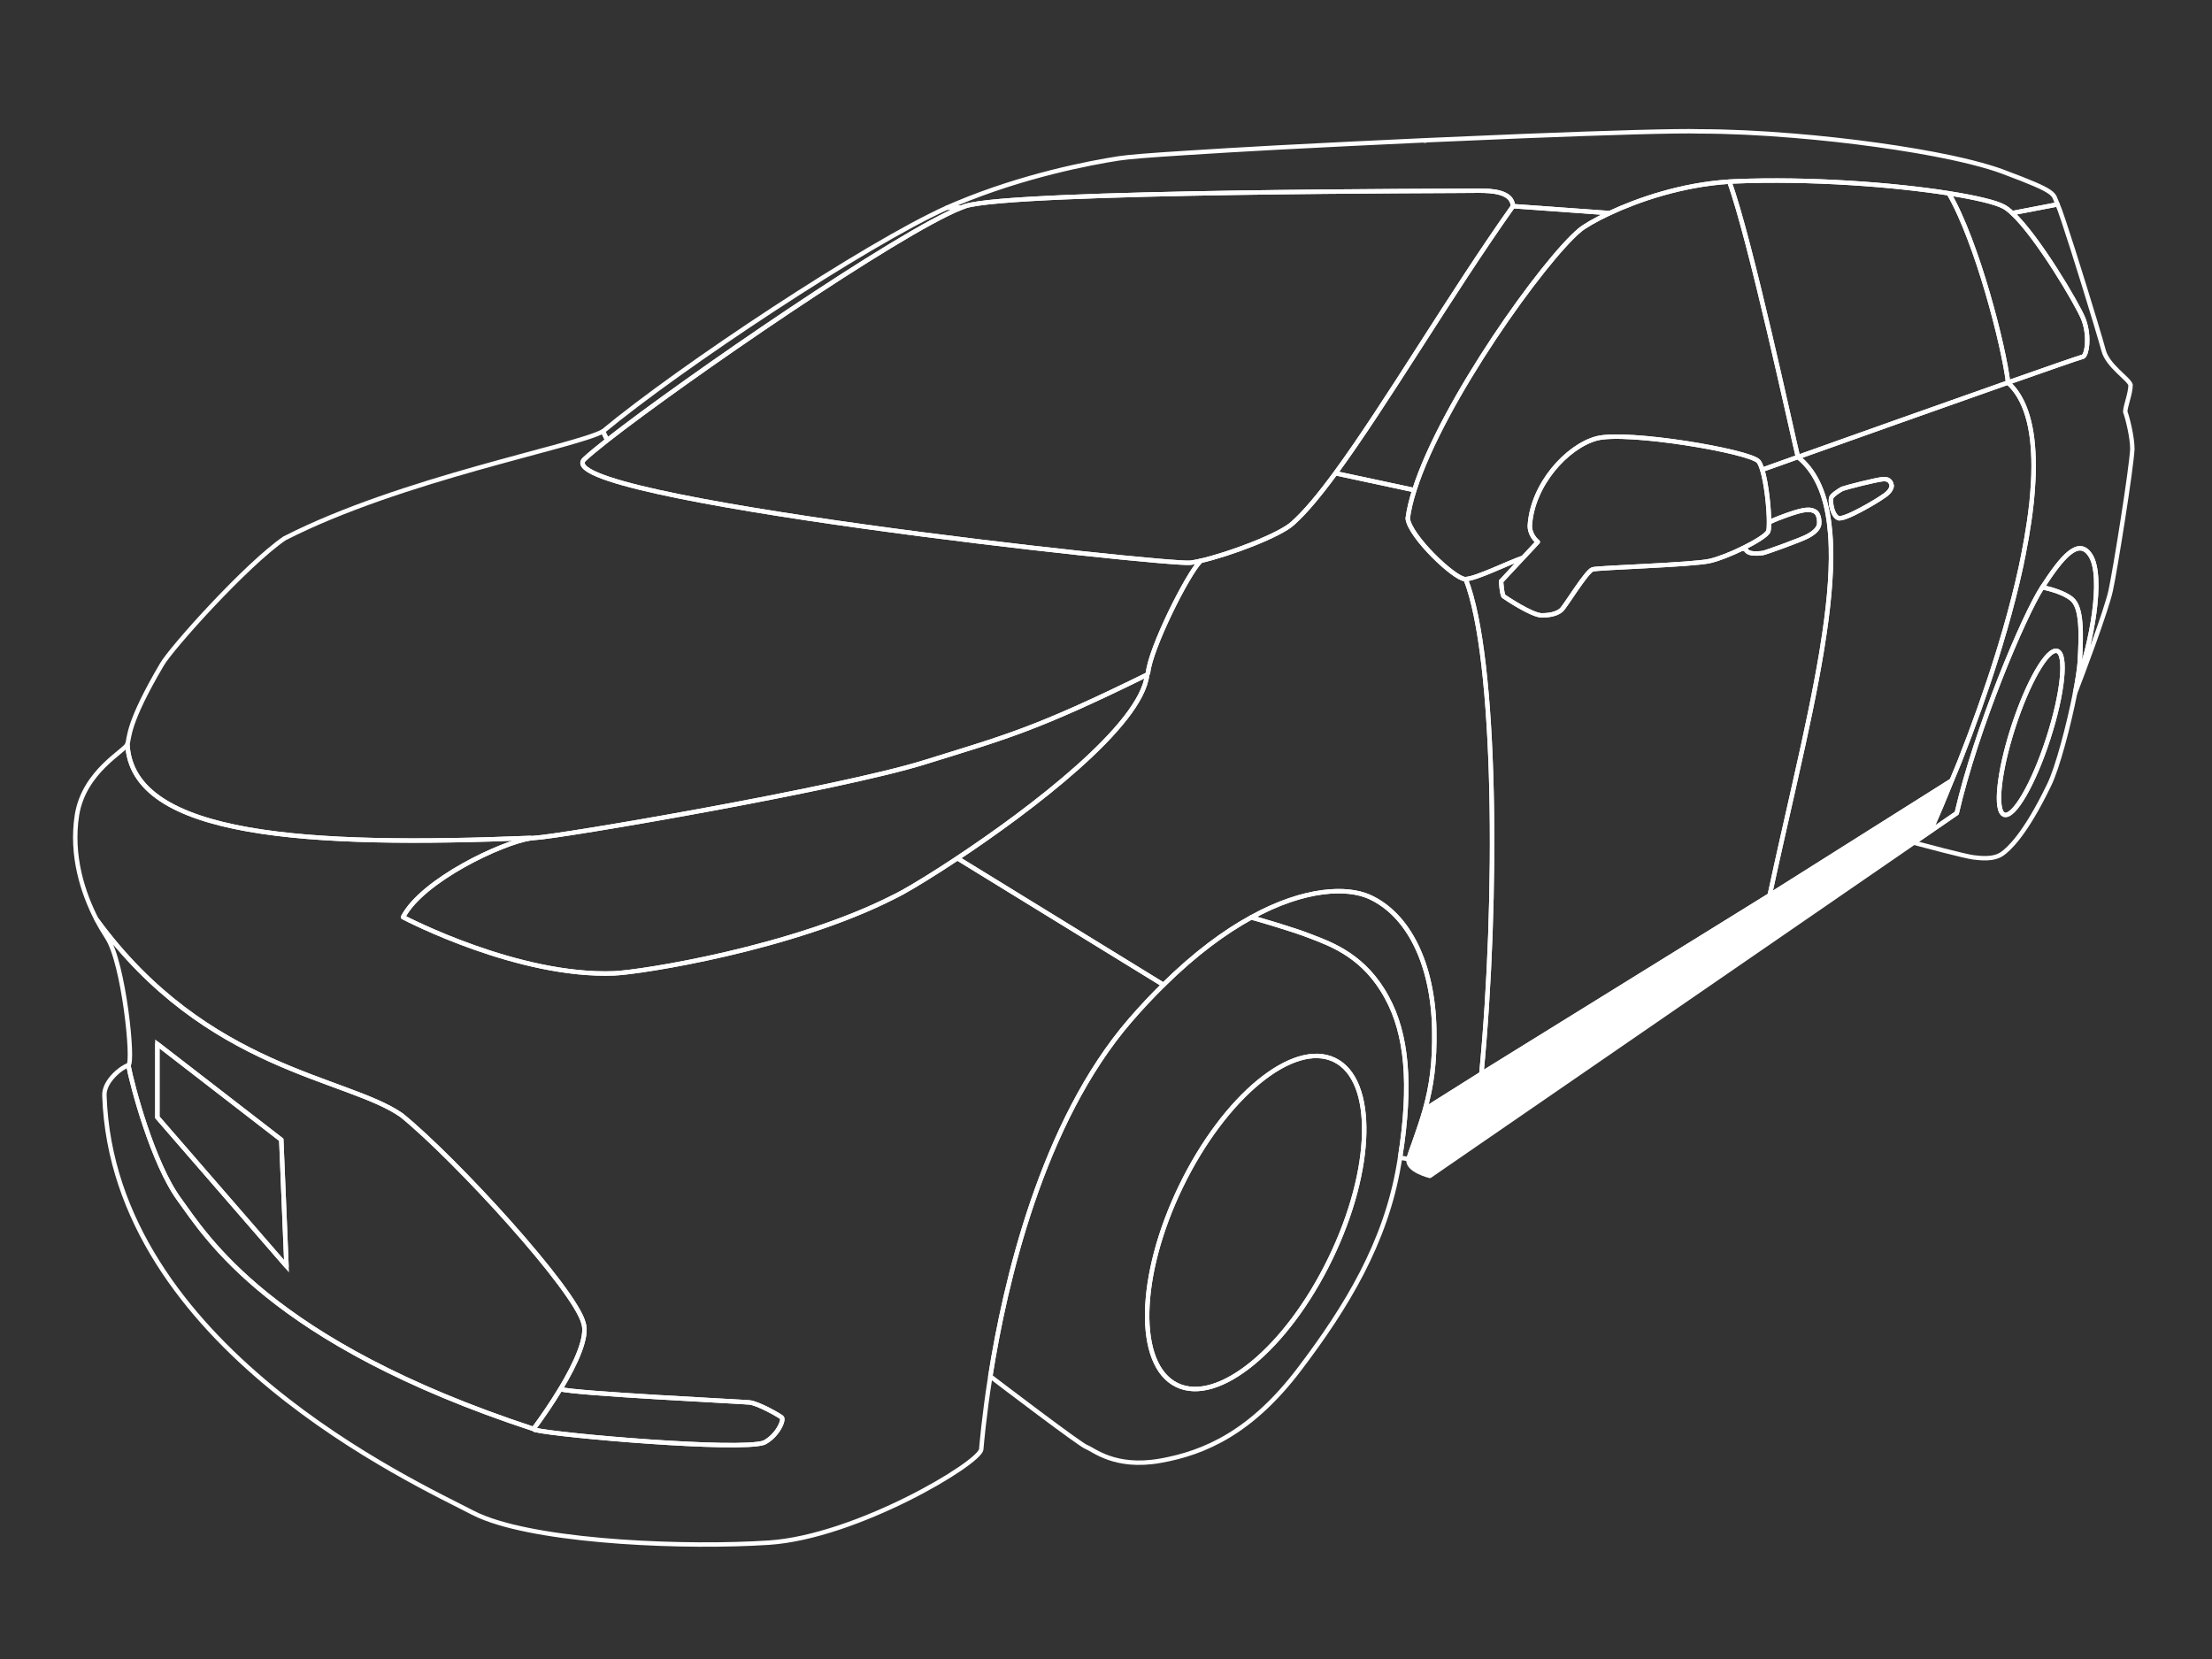 <?xml version="1.0" encoding="UTF-8"?><svg id="Layer_1" xmlns="http://www.w3.org/2000/svg" viewBox="0 0 500 375"><rect x="0" y="0" width="500" height="375" fill="#333333" stroke="none"/><defs><style>.cls-1{fill:#fff;}.cls-1,.cls-2{stroke-linecap:round;stroke-linejoin:round;stroke-width:1px;}.cls-1,.cls-2,.cls-3{stroke:#fff;}.cls-2,.cls-3{fill:none;}.cls-3{stroke-miterlimit:10;}</style></defs><path id="roof" class="cls-2" d="m452.7,38.8c-.9-.34-1.91-.67-3-1-2.46-.75-5.37-1.47-8.61-2.17-9.96-2.12-23.04-3.92-35.71-4.96-7.44-.62-14.73-.97-21.18-.97-4.81-.17-20.67.3-39.82,1.06-7.25.29-14.96.62-22.74.97.25.03.44.05.56.07l-.56-.07h-.01c-11.23.52-22.55,1.07-32.71,1.61h-.01c-7.92.43-15.13.85-21.03,1.24h-.05s-.05,0-.07.01c-.06,0-.12,0-.18.01-7.35.46-12.63.88-14.68,1.2-6.47,1-21.56,3.87-36.69,10.21-.07.03-.14.06-.21.09-.61.25-1.26.53-1.94.84h3.23c.32-.13.62-.24.91-.34,10.7-3.5,113.4-3.4,116.1-3.5,2.9,0,7.5.2,7.7,3.5l21.82,1.57h.01c6.35-2.97,16.24-6.43,27.07-7.11.33-.03.67-.04,1-.06,17.41-.73,36.32.76,48.6,2.69,6.13.97,10.6,2.04,12.4,3.01.58.31,1.24.81,1.94,1.47h0l10.25-1.97c-1.2-2.5.5-2.6-12.4-7.4Z"/><path id="background" class="cls-2" d="m217.28,46.94c-14.22,5.61-62.63,38.94-80.02,52.56l-.96-2c17.55-14.56,59.46-42.32,77.76-50.56h3.22Z"/><path id="windshield_front" class="cls-2" d="m342,46.6c-14.08,19.86-28.8,44.94-40.14,60.37-3.56,4.85-6.79,8.75-9.56,11.23-2.84,2.75-14.57,7.15-21.02,8.6-.82.18-1.56.32-2.18.4-5.5.6-146.2-14.7-137-23.4,1.06-1,2.83-2.47,5.16-4.3,17.39-13.62,65.8-46.95,80.02-52.56h0c.32-.13.62-.24.91-.34,10.7-3.5,113.4-3.4,116.1-3.5,2.9,0,7.5.2,7.7,3.5Z"/><path id="pillar" class="cls-2" d="m363.82,48.17c-3.37,1.58-5.74,3.01-6.72,3.83-8.16,6.82-31.04,38.72-37.4,58.79l-17.84-3.82c11.34-15.43,26.06-40.51,40.14-60.37l21.82,1.57Z"/><path id="fender_back_left" class="cls-2" d="m482,101.4c-.2,4.5-3.9,27.5-4.9,32.1-.99,4.54-6.65,19.59-8.05,23.16.26-1.33.48-2.58.65-3.69l.2.03c2.6-6.8,5.8-22.6,2.6-27.5-2.69-4.09-6.38.38-10.86,7.25-.02.02-.03.03-.04.05-4.2,6.5-14.9,31.9-19.3,51l-5.66,3.9-.14-.2c.38-.86.77-1.74,1.15-2.62.39-.88.77-1.76,1.14-2.65.76-1.78,1.63-3.99,2.38-5.81.64-1.55,1.15-2.71,1.77-4.28,3.12-7.91,6.03-16.05,8.52-24.04.24-.75.47-1.5.69-2.24,1.46-4.82,2.76-9.57,3.85-14.17.17-.69.32-1.37.47-2.05.17-.74.33-1.47.49-2.2,0-.02,0-.04,0-.06.13-.61.26-1.22.38-1.83.52-2.64.97-5.2,1.33-7.68.08-.55.16-1.09.22-1.62,0-.04,0-.08.02-.11.09-.71.18-1.41.25-2.11.01-.1.02-.2.04-.29.07-.7.14-1.39.19-2.07v-.02c.05-.56.09-1.12.12-1.67.07-.92.11-1.82.14-2.69.02-.68.03-1.35.03-2,0-2.12-.11-4.13-.33-6-.11-.94-.26-1.84-.43-2.71s-.38-1.7-.61-2.49c-.23-.8-.5-1.55-.8-2.27-.3-.72-.63-1.39-1-2.03-.55-.96-1.18-1.82-1.89-2.57-.23-.25-.48-.49-.73-.72v-.03c8.91-3.14,15.68-5.49,17-5.87.85-.57,1.43-4.35.23-7.97-.07-.21-.15-.42-.23-.63-1.34-3.3-10.3-18.51-16.05-23.83l10.25-1.97c.89,1.85,5.52,16.63,8.34,25.98.09.3.18.6.27.89.85,2.84,1.51,5.08,1.79,6.13.9,3.5,5.7,6.4,6.1,7.8,0,2-1.2,4.8-1.2,6.1.6,1.6,1.6,5.9,1.6,8.3Z"/><path id="quarter_window_back_left" class="cls-2" d="m470.9,80.6c-1.32.38-8.09,2.73-17,5.87-.91-8.03-7.01-31.88-13.4-42.77h0c6.13.96,10.6,2.03,12.4,3,.58.31,1.24.81,1.94,1.47h0c5.75,5.32,14.71,20.53,16.05,23.83.08.21.16.42.23.63,1.2,3.62.62,7.4-.23,7.97Z"/><path id="window_back_left" class="cls-2" d="m453.9,86.47c-15,5.28-36.08,12.77-47.49,16.84h0c-1.3-5.31-10.8-49.41-15.5-62.21v-.04c.33-.03.67-.04,1-.06,17.41-.73,36.32.76,48.6,2.69h0c6.39,10.9,12.49,34.75,13.4,42.78Z"/><path id="window_front_left" class="cls-2" d="m406.4,103.3h0c-4.65,1.67-7.69,2.75-8.06,2.88h-.01c-.25-.84-.53-1.49-.83-1.88-1.9-2.3-29.8-7-36.6-5.2-6.7,1.8-14.6,10.5-15.1,19.8,0,1.3.7,2.7,1.8,3.6l-3.33,3.58h-.01c-3.28,1.09-10.52,4.72-12.96,4.82h-.1c-2.4,0-12.5-9.6-13-13.7.25-1.94.76-4.1,1.5-6.41,6.36-20.07,29.24-51.97,37.4-58.79.98-.82,3.35-2.25,6.72-3.83h.01c6.35-2.97,16.24-6.43,27.07-7.11v.04c4.7,12.8,14.2,56.9,15.5,62.2Z"/><path id="mirror_left" class="cls-2" d="m399.87,118.12c0,.96-.05,1.66-.17,1.98-.32.85-2.9,2.43-5.84,3.87-2.6,1.27-5.48,2.41-7.36,2.83-3.9.9-25.1,1.5-26.5,1.9s-6.3,8.6-7.1,9.2c-.8.7-2.2,1.2-4.4,1.2s-8.2-4-8.6-4.3c-.4-.3-.6-3.4-.6-3.4l4.96-5.32h.01l3.33-3.58c-1.1-.9-1.8-2.3-1.8-3.6.5-9.3,8.4-18,15.1-19.8,6.8-1.8,34.7,2.9,36.6,5.2.3.39.58,1.04.83,1.88h.01c.96,3.16,1.54,8.85,1.53,11.94Z"/><path id="handle_back_left" class="cls-2" d="m427.6,109.8c-.1,1.3-1.6,2.2-2.2,2.6-1.1.8-8.6,5.3-9.9,4.7-1.3-.6-1.8-3.4-1.6-4.5.1-.6,1.6-1.6,2.5-2.1,1.1-.4,7.8-2.1,9.3-2.2,1.6-.1,1.8,1,1.9,1.5Z"/><path id="handle_front_left" class="cls-2" d="m411.1,118.9c-.2.5-.7,1.3-2.3,2.2-1.3.8-9.7,3.8-10.3,3.9-.6.1-2,.2-2.8,0-.5-.1-.9-.4-1.1-.8l-.74-.23c2.94-1.44,5.52-3.02,5.84-3.87.12-.32.17-1.02.17-1.98.21-.16,1.02-.61,4.13-1.72,4.2-1.5,5.3-1.3,6.2-.8.6.3.87,1.03.97,1.73.11.69.03,1.37-.07,1.57Z"/><path id="door_back_left" class="cls-2" d="m459.36,99.29c-.12-.94-.26-1.84-.43-2.71s-.38-1.7-.61-2.49c-.24-.8-.5-1.55-.8-2.27-.3-.72-.64-1.39-1-2.03-.55-.95-1.18-1.81-1.89-2.57-.23-.25-.48-.49-.73-.72v-.03c-15,5.28-36.08,12.77-47.49,16.84,3.77,3.01,5.91,7.7,6.87,13.68v.02c.05.33.1.66.15,1,0,.01,0,.03.01.04.02.19.04.37.06.57.02.15.04.3.05.45.12.93.2,1.9.25,2.9,0,.08,0,.17.01.25.03.53.05,1.05.06,1.59.17,6.49-.59,14.03-1.92,22.28-.09.56-.18,1.13-.28,1.7-.33,1.99-.7,4.03-1.09,6.1-.13.69-.26,1.38-.4,2.08-.11.56-.22,1.12-.33,1.69-.22,1.11-.45,2.23-.68,3.36-.5,2.41-1.02,4.86-1.56,7.34-1.52,6.95-3.18,14.15-4.82,21.45-.42,1.84-.83,3.69-1.24,5.54-.35,1.57-.69,3.15-1.03,4.73-.2.9-.32,1.39-.51,2.29l41.16-25.95c.64-1.55,1.14-2.71,1.77-4.28,3.12-7.91,6.03-16.05,8.52-24.04.23-.75.46-1.49.69-2.24,1.46-4.82,2.76-9.57,3.85-14.17.16-.69.32-1.37.47-2.05.17-.74.33-1.47.49-2.2,0-.02,0-.04,0-.06.13-.62.26-1.22.38-1.83.52-2.64.97-5.2,1.33-7.68.08-.55.16-1.09.22-1.62,0-.04,0-.08.02-.11.09-.71.18-1.41.25-2.11.01-.1.02-.2.04-.29.07-.7.14-1.39.19-2.07v-.02c.05-.57.09-1.12.12-1.67.07-.92.11-1.82.14-2.69.02-.68.03-1.35.03-2,0-2.12-.11-4.13-.33-6Zm-33.96,13.11c-1.1.8-8.6,5.3-9.9,4.7-1.3-.6-1.8-3.4-1.6-4.5.1-.6,1.6-1.6,2.5-2.1,1.1-.4,7.8-2.1,9.3-2.2,1.6-.1,1.8,1,1.9,1.5-.1,1.3-1.6,2.2-2.2,2.6Z"/><path id="door_front_left" class="cls-2" d="m411.95,146.09c-.09.56-.18,1.13-.28,1.7-.33,1.99-.7,4.03-1.09,6.1-.13.69-.26,1.38-.4,2.08-.11.56-.22,1.12-.33,1.69-.22,1.11-.45,2.23-.68,3.36-.5,2.41-1.02,4.86-1.56,7.34-1.52,6.95-3.18,14.15-4.82,21.45-.42,1.84-.83,3.69-1.24,5.54-.35,1.57-.7,3.15-1.03,4.73-.2.9-.32,1.39-.51,2.29l-65.16,40.35c3.79-39.33,3.5-93.92-3.55-111.82,2.44-.1,9.68-3.73,12.96-4.82l-4.96,5.32s.2,3.1.6,3.4c.4.3,6.4,4.3,8.6,4.3s3.6-.5,4.4-1.2c.8-.6,5.7-8.8,7.1-9.2s22.6-1,26.5-1.9c1.88-.42,4.76-1.56,7.36-2.83l.74.23c.2.4.6.7,1.1.8.8.2,2.2.1,2.8,0,.6-.1,9-3.1,10.3-3.9,1.6-.9,2.1-1.7,2.3-2.2.1-.2.18-.88.07-1.57-.1-.7-.37-1.43-.97-1.73-.9-.5-2-.7-6.2.8-3.11,1.11-3.92,1.56-4.13,1.72.01-3.09-.57-8.78-1.53-11.94.37-.13,3.41-1.21,8.06-2.87h0c3.77,3.01,5.91,7.7,6.87,13.68v.02c.05.33.1.66.15,1,0,.01,0,.03.01.04.02.19.04.37.06.57.02.15.04.3.05.45.11.94.19,1.91.25,2.9,0,.08,0,.17.01.25.02.52.04,1.05.06,1.59.17,6.49-.59,14.03-1.92,22.28Z"/><path id="background-2" class="cls-2" d="m469.9,153l-.2-.03c.2-1.25.34-2.33.4-3.17.4-6.7.5-12.5-1.8-14.4-1.99-1.64-5.69-2.46-6.66-2.65,4.48-6.87,8.17-11.34,10.86-7.25,3.2,4.9,0,20.7-2.6,27.5Z"/><path id="wheel_back_left" class="cls-2" d="m468.3,135.4c-1.99-1.64-5.69-2.46-6.66-2.65-.02.02-.03.03-.04.05-4.2,6.5-14.9,31.9-19.3,51l-5.66,3.9-4.04,2.78c1.84.49,11.78,3.14,13.5,3.32,1.1.1,4.5.7,6.6-.9,1.2-.9,4.9-3.9,10.5-15.5,1.87-3.81,4.41-13.46,5.84-20.7,0-.01,0-.03.01-.04.26-1.33.48-2.58.65-3.69.2-1.25.34-2.33.4-3.17.4-6.7.5-12.5-1.8-14.4Zm-5.31,31.54c-3.3,10.22-7.76,17.93-9.95,17.22-2.18-.71-1.28-9.57,2.03-19.79,3.31-10.22,7.77-17.93,9.95-17.22,2.19.71,1.28,9.57-2.03,19.79Z"/><path id="background-3" class="cls-2" d="m324.2,232.6c.15,7.58-.61,12.87-2.08,18.13-1.39,4.95-3.48,10.06-3.72,11.27l-1.93-.32c2.66-16.71,1.49-28.04-2.97-36.18-5-9.3-12.4-12-17.1-13.8-4.08-1.63-12.1-3.92-13.57-4.33,12.28-6.76,21.78-6.84,26.67-4.67,8.9,4,14.4,15.2,14.7,29.9Z"/><path id="wheel_front_left" class="cls-2" d="m313.5,225.5c-5-9.3-12.4-12-17.1-13.8-4.08-1.63-12.1-3.92-13.57-4.33-6.02,3.3-12.71,8.21-19.84,15.24-2.45,2.4-4.95,5.06-7.49,7.99-20.01,23.14-28.34,59.46-31.65,80.51,1.83,1.4,20.23,15.42,21.75,15.99,1.5.5,6.3,4.9,16.6,3.1s20.8-6.6,31.5-20.7c10.7-14.1,19.5-28.6,22.5-46.2.09-.55.18-1.09.27-1.62,2.66-16.71,1.49-28.04-2.97-36.18Zm-12.79,59.01c-9.83,20.29-25.36,33.08-34.68,28.56-9.32-4.51-8.91-24.63.92-44.92,9.84-20.29,25.37-33.08,34.69-28.56,9.32,4.52,8.91,24.63-.93,44.92Z"/><path id="rocker_panel_left" class="cls-1" d="m400.01,202.37l-65.16,40.35-12.73,8.01c-1.39,4.95-3.48,10.06-3.72,11.27-.5,2.5,4.8,3.8,4.8,3.8l10.03-6.91,64.5-44.4,34.87-24.01,4.04-2.78-.14-.2c.38-.86.77-1.74,1.15-2.62.38-.87.76-1.76,1.14-2.65.76-1.78,1.63-3.99,2.38-5.81l-41.16,25.95Z"/><path id="fender_front_left" class="cls-2" d="m334.85,242.72l-12.73,8.01c1.47-5.26,2.23-10.55,2.08-18.13-.3-14.7-5.8-25.9-14.7-29.9-4.89-2.17-14.39-2.09-26.67,4.67-6.02,3.3-12.71,8.21-19.84,15.24l-46.57-28.62c16.66-11.06,41.59-29.98,42.88-41.49l.2-.4c.5-5.5,8.9-22.3,11.8-25.2l-.02-.1c6.45-1.45,18.18-5.85,21.02-8.6,2.77-2.48,6-6.38,9.56-11.23l17.84,3.82c-.74,2.31-1.25,4.47-1.5,6.41.5,4.1,10.6,13.7,13,13.7h.1c7.05,17.9,7.34,72.49,3.55,111.82Z"/><path id="hood" class="cls-2" d="m271.3,126.9c-2.9,2.9-11.3,19.7-11.8,25.2l-.2.4c-25.4,12.5-32,14.1-50.3,19.8-19.2,6-82.8,16.9-88.2,17.1-.26.01-.56.04-.88.08l-.02-.08c-49.9,2-90.1-.1-91.1-21.2.5-1.5-.1-4.6,7.8-18,2.2-3.8,19.1-22.6,27.7-28.5,26.4-13.5,65.6-20.7,72-24.2l.96,2c-2.33,1.83-4.1,3.3-5.16,4.3-9.2,8.7,131.5,24,137,23.4.62-.08,1.36-.22,2.18-.4l.02.1Z"/><path id="head_light_left" class="cls-2" d="m259.3,152.5c-1.29,11.51-26.22,30.43-42.88,41.49-5.34,3.54-9.83,6.28-12.42,7.71-.47.26-.95.51-1.43.75-.13.08-.27.14-.4.2-22.94,11.74-57.21,17.11-63.31,17.36-21.65.87-46.98-12.3-47.74-12.7-.01-.01-.02-.01-.02-.01,4.38-8.38,22.36-16.85,28.82-17.82.32-.04.62-.07.88-.08,5.4-.2,69-11.1,88.2-17.1,18.3-5.7,24.9-7.3,50.3-19.8Z"/><path id="fender_front_left-2" class="cls-2" d="m172.7,326.1c-5.7,1.9-46.4-1.6-51.8-2.9l-.29-.21c2.05-2.77,4.19-5.9,6.06-9.01h.01l.02.02c3.3,1,40.7,2.8,42.7,3s6.7,2.9,7.3,3.4c.6.5-.9,4.1-4,5.7Z"/><path id="grill" class="cls-2" d="m131.9,299.1c-1.9-7.6-28.8-37-41.1-47-12.34-8.66-44.11-10.19-68.96-44.24.79,1.52,1.59,2.87,2.36,4.04,3.78,5.77,6.08,28.26,4.82,28.89.84,4.55,5.52,22.16,11.48,30.31,6,8.2,20.4,32.3,80.1,51.9,0,0,0-.01.01-.01,2.05-2.77,4.19-5.9,6.06-9.01h.01c3.6-5.97,6.21-11.85,5.22-14.88Zm-96.33-46.54v-16.58l28.01,21.65,1.18,28.58-29.19-33.65Z"/><path id="bumper_front" class="cls-2" d="m262.99,222.61c-2.45,2.4-4.95,5.06-7.49,7.99-20.01,23.14-28.34,59.46-31.65,80.51-1.46,9.24-1.96,15.54-2.05,16.49-.3,3.1-28.2,19.8-48,21.1-18.44,1.21-49.7-.01-64.09-5.51-1.07-.4-2.04-.84-2.91-1.29-12.6-6.6-81.2-37.6-83.2-94.2-.2-3.4,4.1-6.6,5.4-6.9.01,0,.01,0,.02,0,.84,4.55,5.52,22.16,11.48,30.31,6,8.2,20.4,32.3,80.1,51.9,0,0,0-.01.01-.01l.29.21c5.4,1.3,46.1,4.8,51.8,2.9,3.1-1.6,4.6-5.2,4-5.7-.6-.5-5.3-3.2-7.3-3.4s-39.4-2-42.7-3l-.02-.02c3.6-5.97,6.21-11.85,5.22-14.88-1.9-7.6-28.8-37-41.1-47-12.34-8.66-44.11-10.19-68.96-44.24-3.11-6-5.88-14.48-4.44-23.66,1.6-9.9,10.9-14.5,11.4-16,1,21.1,41.2,23.2,91.1,21.2l.02.08c-6.46.97-24.44,9.44-28.82,17.82,0,0,.01,0,.02.01.76.4,26.09,13.57,47.74,12.7,6.1-.25,40.37-5.62,63.31-17.36.13-.06.27-.12.4-.2.48-.24.96-.49,1.43-.75,2.59-1.43,7.08-4.17,12.42-7.71l46.57,28.62Z"/><polygon id="license_plate_front" class="cls-3" points="64.76 286.21 35.57 252.56 35.57 235.98 63.58 257.63 64.76 286.21"/><path id="hubcap" class="cls-2" d="m300.71,284.51c-9.83,20.29-25.36,33.08-34.68,28.56-9.32-4.51-8.91-24.63.92-44.92,9.84-20.29,25.37-33.08,34.69-28.56,9.32,4.52,8.91,24.63-.93,44.92Z"/><path id="hubcap-2" class="cls-2" d="m462.99,166.94c-3.3,10.22-7.76,17.93-9.95,17.22-2.18-.71-1.28-9.57,2.03-19.79,3.31-10.22,7.77-17.93,9.95-17.22,2.19.71,1.28,9.57-2.03,19.79Z"/></svg>